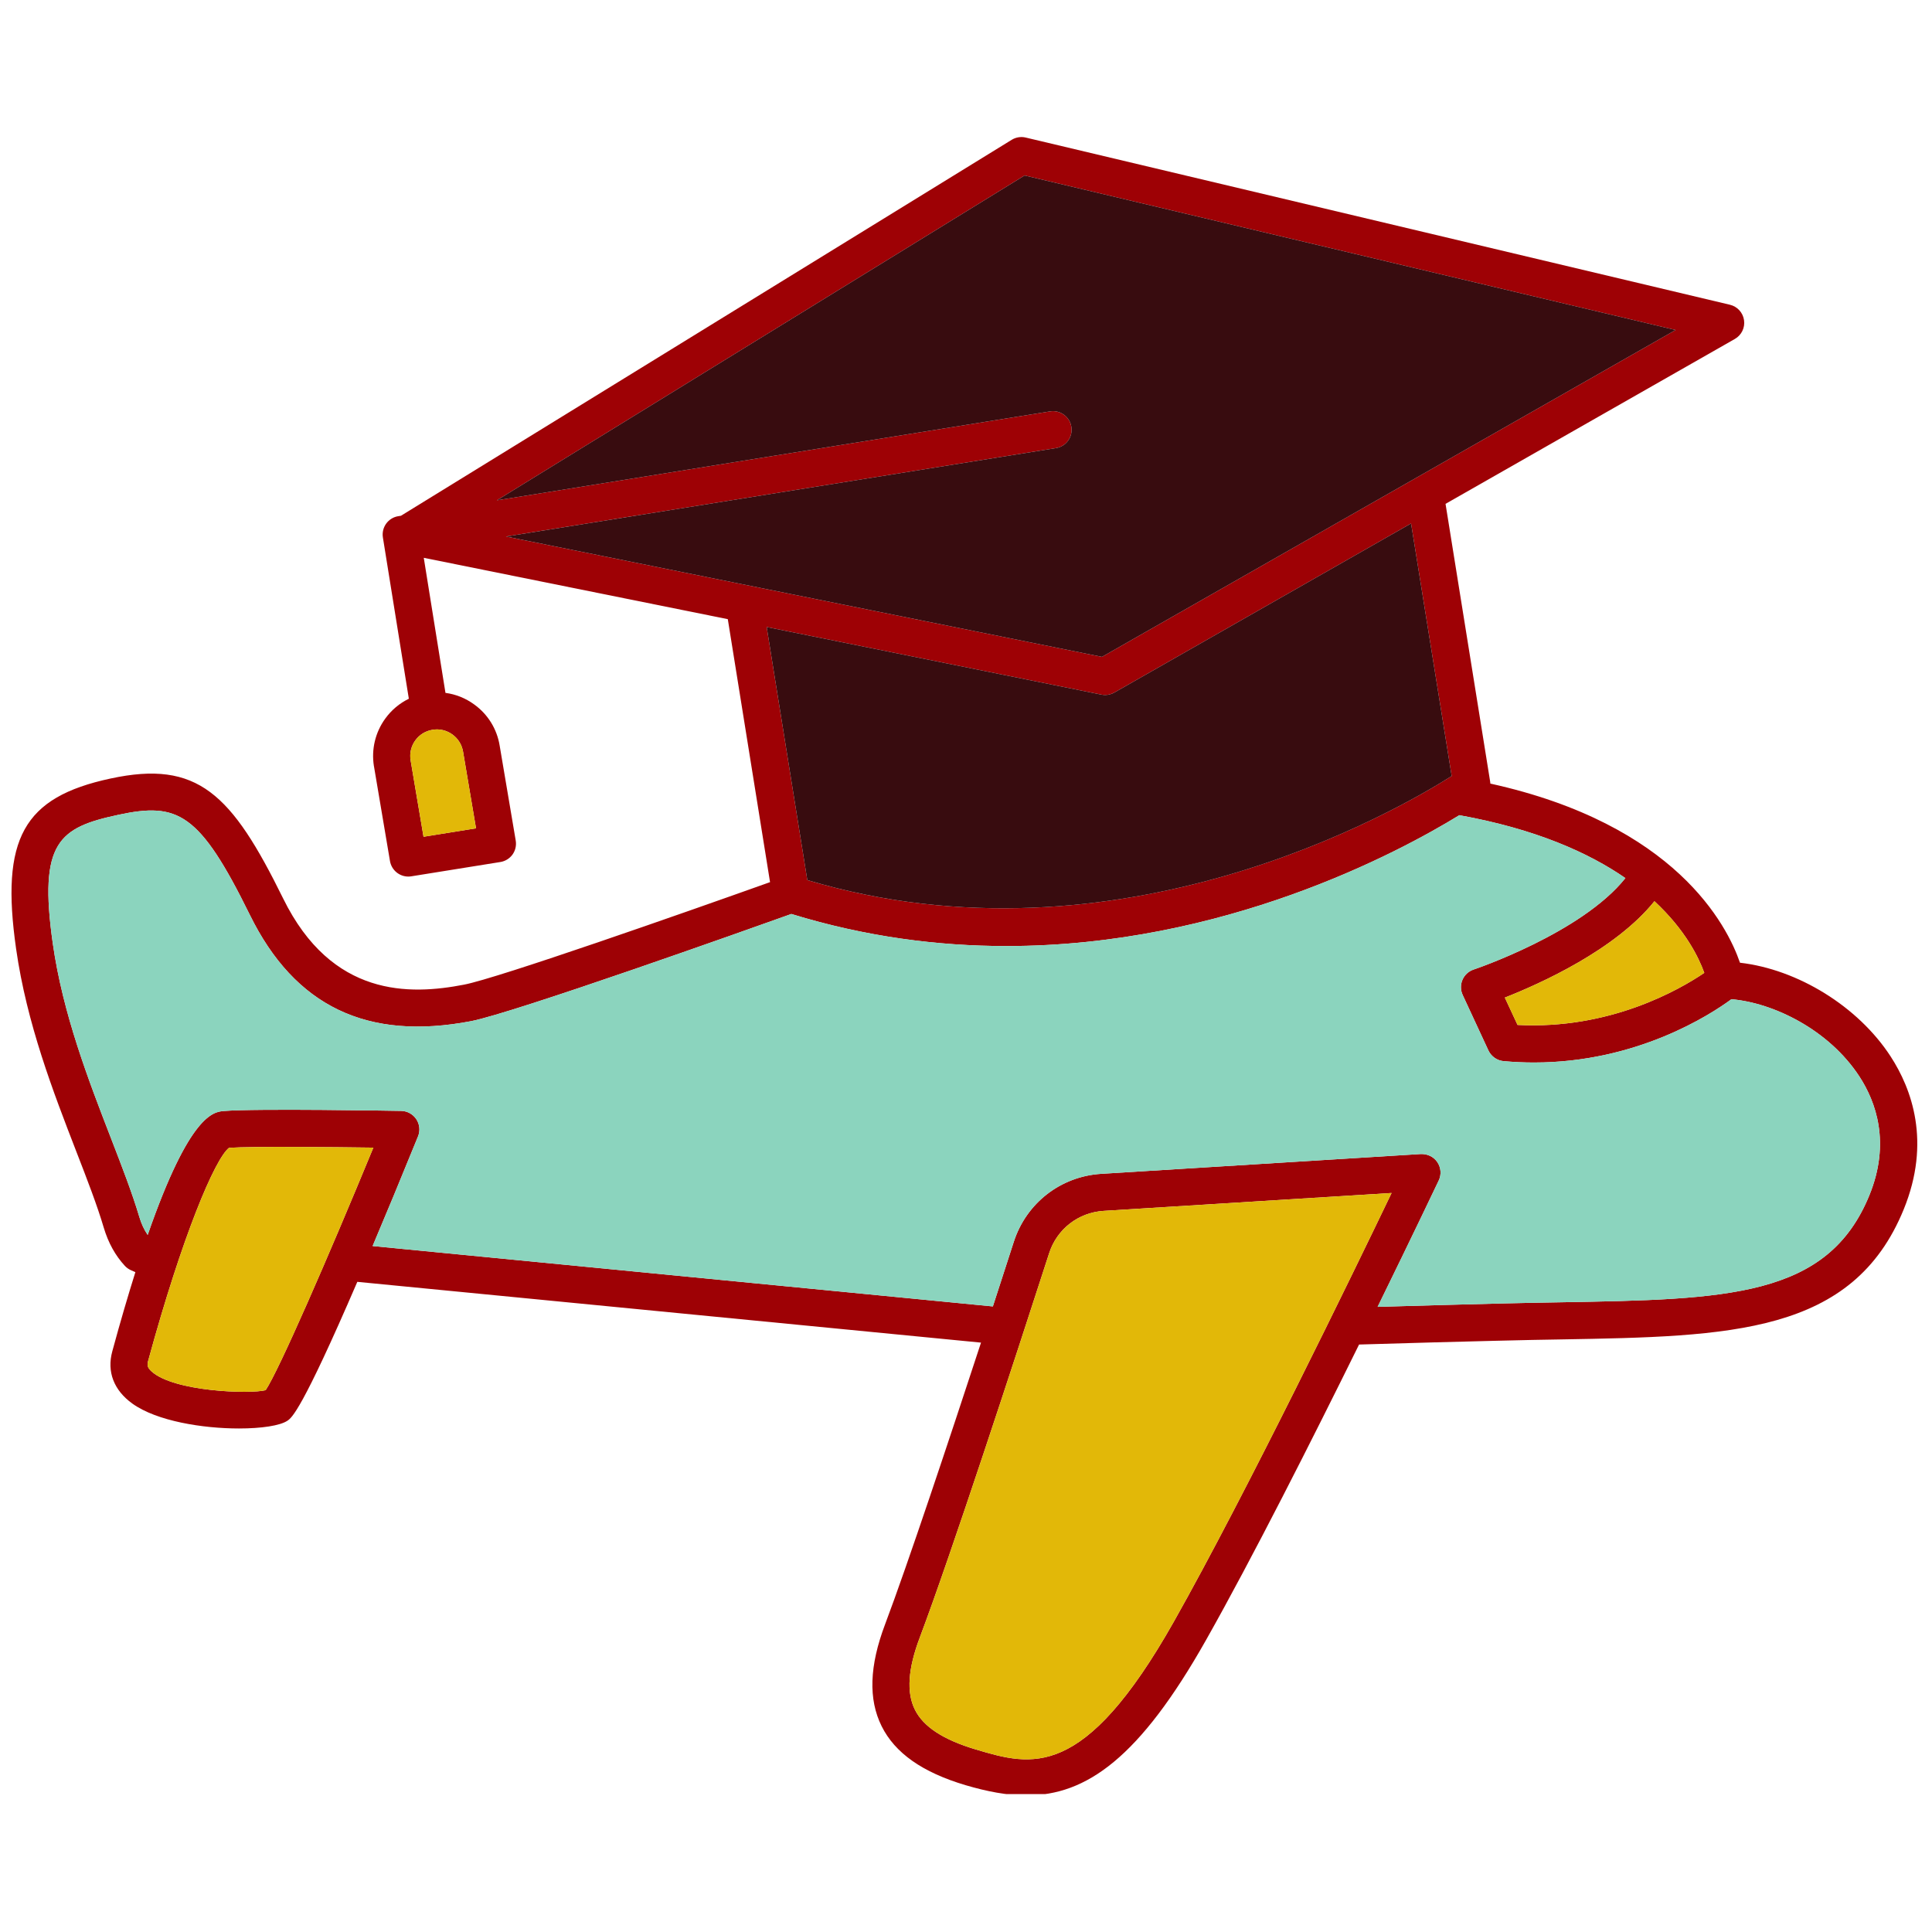 <svg xmlns="http://www.w3.org/2000/svg" xmlns:xlink="http://www.w3.org/1999/xlink" width="500" zoomAndPan="magnify" viewBox="0 0 375 375" height="500" preserveAspectRatio="xMidYMid meet" version="1.0"><defs><clipPath id="8f7537fc4f"><path d="M 2 26.484 L 373 26.484 L 373 348.234 L 2 348.234 Z M 2 26.484 " clip-rule="nonzero"/></clipPath></defs><g clip-path="url(#8f7537fc4f)"><path fill="#9e0105" d="M 10.25 183.145 C 12.211 196.855 17.176 209.648 21.551 220.953 C 23.676 226.445 25.688 231.641 27.047 236.219 C 27.449 237.562 27.988 238.707 28.664 239.699 C 36.832 216.195 41.48 215.805 43.477 215.645 C 49.594 215.133 76.707 215.605 77.871 215.625 C 79.047 215.645 80.16 216.254 80.812 217.246 C 81.465 218.238 81.59 219.488 81.133 220.586 C 77.762 228.871 74.848 235.898 72.324 241.855 L 192.715 253.578 C 194.305 248.695 195.699 244.379 196.781 241.023 C 199.215 233.504 205.887 228.324 213.773 227.84 L 275.773 223.996 C 277.09 223.957 278.27 224.516 278.984 225.57 C 279.699 226.625 279.809 227.984 279.254 229.141 C 279.145 229.379 274.281 239.602 267.395 253.66 C 276.238 253.391 284.414 253.184 289.594 253.051 L 291.422 253.004 C 295.406 252.906 299.25 252.836 302.945 252.773 C 335.242 252.211 354.738 251.863 362.84 232.008 C 367.012 221.805 364.094 213.844 360.918 208.961 C 354.973 199.84 344.188 194.637 336.066 193.949 C 331.988 196.953 317.742 206.234 297.738 206.234 C 295.824 206.234 293.859 206.145 291.852 205.969 C 290.566 205.848 289.449 205.055 288.902 203.895 L 283.902 193.117 C 283.477 192.195 283.457 191.121 283.867 190.176 C 284.27 189.234 285.066 188.508 286.031 188.188 C 286.258 188.117 307.004 181.098 315.488 170.438 C 308.344 165.504 298.043 160.895 283.254 158.23 C 271.363 165.52 237.559 183.637 195.332 183.629 C 182.109 183.629 168.059 181.848 153.598 177.402 C 145.594 180.266 99.727 196.602 91.438 198.207 C 71.27 202.066 57.223 195.336 48.492 177.574 C 38.719 157.711 34.516 155.672 22.953 158.16 C 11.496 160.617 7.438 163.41 10.25 183.145 Z M 29.41 266.188 C 33.754 270.141 48.52 270.613 51.559 269.836 C 54.07 266.125 63.648 244.172 72.469 222.754 C 64.32 222.645 49.152 222.484 44.457 222.789 C 41.707 224.926 35.363 239.922 28.738 264.211 C 28.543 264.934 28.586 265.445 29.41 266.188 Z M 178.539 317.816 C 176.23 323.914 175.918 328.508 177.582 331.844 C 179.23 335.176 183.117 337.703 189.469 339.59 C 200.199 342.766 210.328 345.77 227.844 314.758 C 241.934 289.785 262.801 246.773 270.105 231.559 L 214.223 235.031 C 209.309 235.336 205.152 238.555 203.641 243.242 C 196.863 264.203 184.594 301.762 178.539 317.816 Z M 321.125 174.926 C 313.574 184.352 299 190.91 292.086 193.633 L 294.555 198.938 C 312.512 199.887 326.043 192.062 330.801 188.832 C 329.773 185.961 327.195 180.551 321.125 174.926 Z M 273.887 101.602 L 216.285 134.426 C 215.742 134.738 215.121 134.898 214.508 134.898 C 214.266 134.898 214.027 134.871 213.793 134.828 L 148.812 121.707 L 156.699 170.824 C 216.969 188.789 271.188 157.336 281.77 150.629 Z M 325.227 64.055 L 198.875 34.059 L 96.434 97.113 L 203.828 79.852 C 205.77 79.543 207.641 80.875 207.949 82.844 C 208.273 84.809 206.93 86.66 204.977 86.973 L 98.207 104.137 L 213.891 127.496 Z M 80.605 143.715 C 79.805 144.832 79.477 146.184 79.695 147.543 L 82.207 162.414 L 92.395 160.777 L 89.883 145.914 C 89.656 144.555 88.926 143.367 87.805 142.555 C 86.695 141.758 85.328 141.418 83.969 141.648 C 82.609 141.867 81.41 142.598 80.605 143.715 Z M 21.441 151.113 C 38.387 147.461 44.949 154.055 54.957 174.391 C 64.41 193.625 79.535 193.16 90.066 191.121 C 96.605 189.871 132.812 177.168 149.465 171.223 L 141.266 120.18 L 82.254 108.27 L 86.465 134.488 C 88.461 134.754 90.352 135.504 92.027 136.723 C 94.711 138.652 96.469 141.516 96.988 144.746 L 100.102 163.156 C 100.262 164.105 100.039 165.078 99.484 165.859 C 98.922 166.637 98.074 167.164 97.121 167.316 L 79.828 170.094 C 79.633 170.125 79.438 170.141 79.246 170.141 C 77.523 170.141 76.004 168.898 75.695 167.137 L 72.586 148.734 C 72.586 148.715 72.574 148.707 72.574 148.695 C 72.059 145.445 72.836 142.172 74.766 139.496 C 75.973 137.82 77.547 136.508 79.355 135.625 L 74.32 104.324 C 74.168 103.375 74.398 102.41 74.953 101.641 C 75.516 100.863 76.359 100.34 77.305 100.191 L 77.824 100.109 L 196.371 27.137 C 197.184 26.637 198.168 26.477 199.09 26.699 L 335.781 59.152 C 337.219 59.492 338.309 60.684 338.516 62.148 C 338.734 63.605 338.023 65.055 336.738 65.789 L 280.578 97.797 L 289.25 151.785 C 289.27 151.887 289.27 151.988 289.277 152.094 C 325.246 160.027 335.219 179.566 337.73 186.863 C 348.938 188.152 360.648 195.34 366.957 205.035 C 371.07 211.359 374.855 221.645 369.512 234.734 C 359.613 258.98 335.895 259.402 303.066 259.98 C 299.391 260.043 295.574 260.105 291.605 260.215 L 289.77 260.258 C 283.867 260.41 274.059 260.652 263.793 260.973 C 254.598 279.609 243.027 302.504 234.109 318.297 C 221.188 341.199 210.887 348.488 199.23 348.488 C 195.477 348.488 191.59 347.73 187.422 346.504 C 179.047 344.016 173.719 340.27 171.125 335.055 C 168.523 329.816 168.746 323.352 171.797 315.273 C 176.215 303.559 184.199 279.559 190.414 260.602 L 69.355 248.805 C 58.52 273.941 56.609 275.211 55.781 275.766 C 54.352 276.723 50.738 277.266 46.383 277.266 C 39.363 277.266 30.43 275.844 25.688 272.434 C 22.094 269.848 20.719 266.254 21.789 262.316 C 23.371 256.484 24.875 251.387 26.277 246.922 L 25.449 246.559 C 24.988 246.359 24.59 246.074 24.25 245.719 C 22.371 243.68 21.023 241.238 20.133 238.266 C 18.867 233.969 16.906 228.906 14.832 223.559 C 10.316 211.895 5.199 198.688 3.125 184.164 C 0.07 162.773 4.52 154.742 21.441 151.113 " fill-opacity="1" fill-rule="nonzero"/></g><path fill="#e2b808" d="M 177.582 331.844 C 179.23 335.176 183.117 337.703 189.469 339.59 C 200.199 342.766 210.328 345.77 227.844 314.758 C 241.934 289.785 262.801 246.773 270.105 231.559 L 214.223 235.031 C 209.309 235.336 205.152 238.555 203.641 243.242 C 196.863 264.203 184.594 301.762 178.539 317.816 C 176.23 323.914 175.918 328.508 177.582 331.844 Z M 29.41 266.188 C 33.754 270.141 48.52 270.613 51.559 269.836 C 54.07 266.125 63.648 244.172 72.469 222.754 C 64.32 222.645 49.152 222.484 44.457 222.789 C 41.707 224.926 35.363 239.922 28.738 264.211 C 28.543 264.934 28.586 265.445 29.41 266.188 Z M 321.125 174.926 C 327.195 180.551 329.773 185.961 330.801 188.832 C 326.043 192.062 312.512 199.887 294.555 198.938 L 292.086 193.633 C 299 190.91 313.574 184.352 321.125 174.926 Z M 79.695 147.543 L 82.207 162.414 L 92.395 160.777 L 89.883 145.914 C 89.656 144.555 88.926 143.367 87.805 142.555 C 86.695 141.758 85.328 141.418 83.969 141.648 C 82.609 141.867 81.41 142.598 80.605 143.715 C 79.805 144.832 79.477 146.184 79.695 147.543 " fill-opacity="1" fill-rule="nonzero"/><path fill="#8bd4be" d="M 10.25 183.145 C 12.211 196.855 17.176 209.648 21.551 220.953 C 23.676 226.445 25.688 231.641 27.047 236.219 C 27.449 237.562 27.988 238.707 28.664 239.699 C 36.832 216.195 41.48 215.805 43.477 215.645 C 49.594 215.133 76.707 215.605 77.871 215.625 C 79.047 215.645 80.16 216.254 80.812 217.246 C 81.465 218.238 81.59 219.488 81.133 220.586 C 77.762 228.871 74.848 235.898 72.324 241.855 L 192.715 253.578 C 194.305 248.695 195.699 244.379 196.781 241.023 C 199.215 233.504 205.887 228.324 213.773 227.84 L 275.773 223.996 C 277.09 223.957 278.27 224.516 278.984 225.57 C 279.699 226.625 279.809 227.984 279.254 229.141 C 279.145 229.379 274.281 239.602 267.395 253.66 C 276.238 253.391 284.414 253.184 289.594 253.051 L 291.422 253.004 C 295.406 252.906 299.25 252.836 302.945 252.773 C 335.242 252.211 354.738 251.863 362.84 232.008 C 367.012 221.805 364.094 213.844 360.918 208.961 C 354.973 199.84 344.188 194.637 336.066 193.949 C 331.988 196.953 317.742 206.234 297.738 206.234 C 295.824 206.234 293.859 206.145 291.852 205.969 C 290.566 205.848 289.449 205.055 288.902 203.895 L 283.902 193.117 C 283.477 192.195 283.457 191.121 283.867 190.176 C 284.27 189.234 285.066 188.508 286.031 188.188 C 286.258 188.117 307.004 181.098 315.488 170.438 C 308.344 165.504 298.043 160.895 283.254 158.23 C 271.363 165.52 237.559 183.637 195.332 183.629 C 182.109 183.629 168.059 181.848 153.598 177.402 C 145.594 180.266 99.727 196.602 91.438 198.207 C 71.27 202.066 57.223 195.336 48.492 177.574 C 38.719 157.711 34.516 155.672 22.953 158.16 C 11.496 160.617 7.438 163.41 10.25 183.145 " fill-opacity="1" fill-rule="nonzero"/><path fill="#380c0f" d="M 207.949 82.844 C 207.641 80.875 205.77 79.543 203.828 79.852 L 96.434 97.113 L 198.875 34.059 L 325.227 64.055 L 213.891 127.496 L 98.207 104.137 L 204.977 86.973 C 206.93 86.66 208.273 84.809 207.949 82.844 Z M 148.812 121.707 L 156.699 170.824 C 216.969 188.789 271.188 157.336 281.77 150.629 L 273.887 101.602 L 216.285 134.426 C 215.742 134.738 215.121 134.898 214.508 134.898 C 214.266 134.898 214.027 134.871 213.793 134.828 L 148.812 121.707 " fill-opacity="1" fill-rule="nonzero"/></svg>